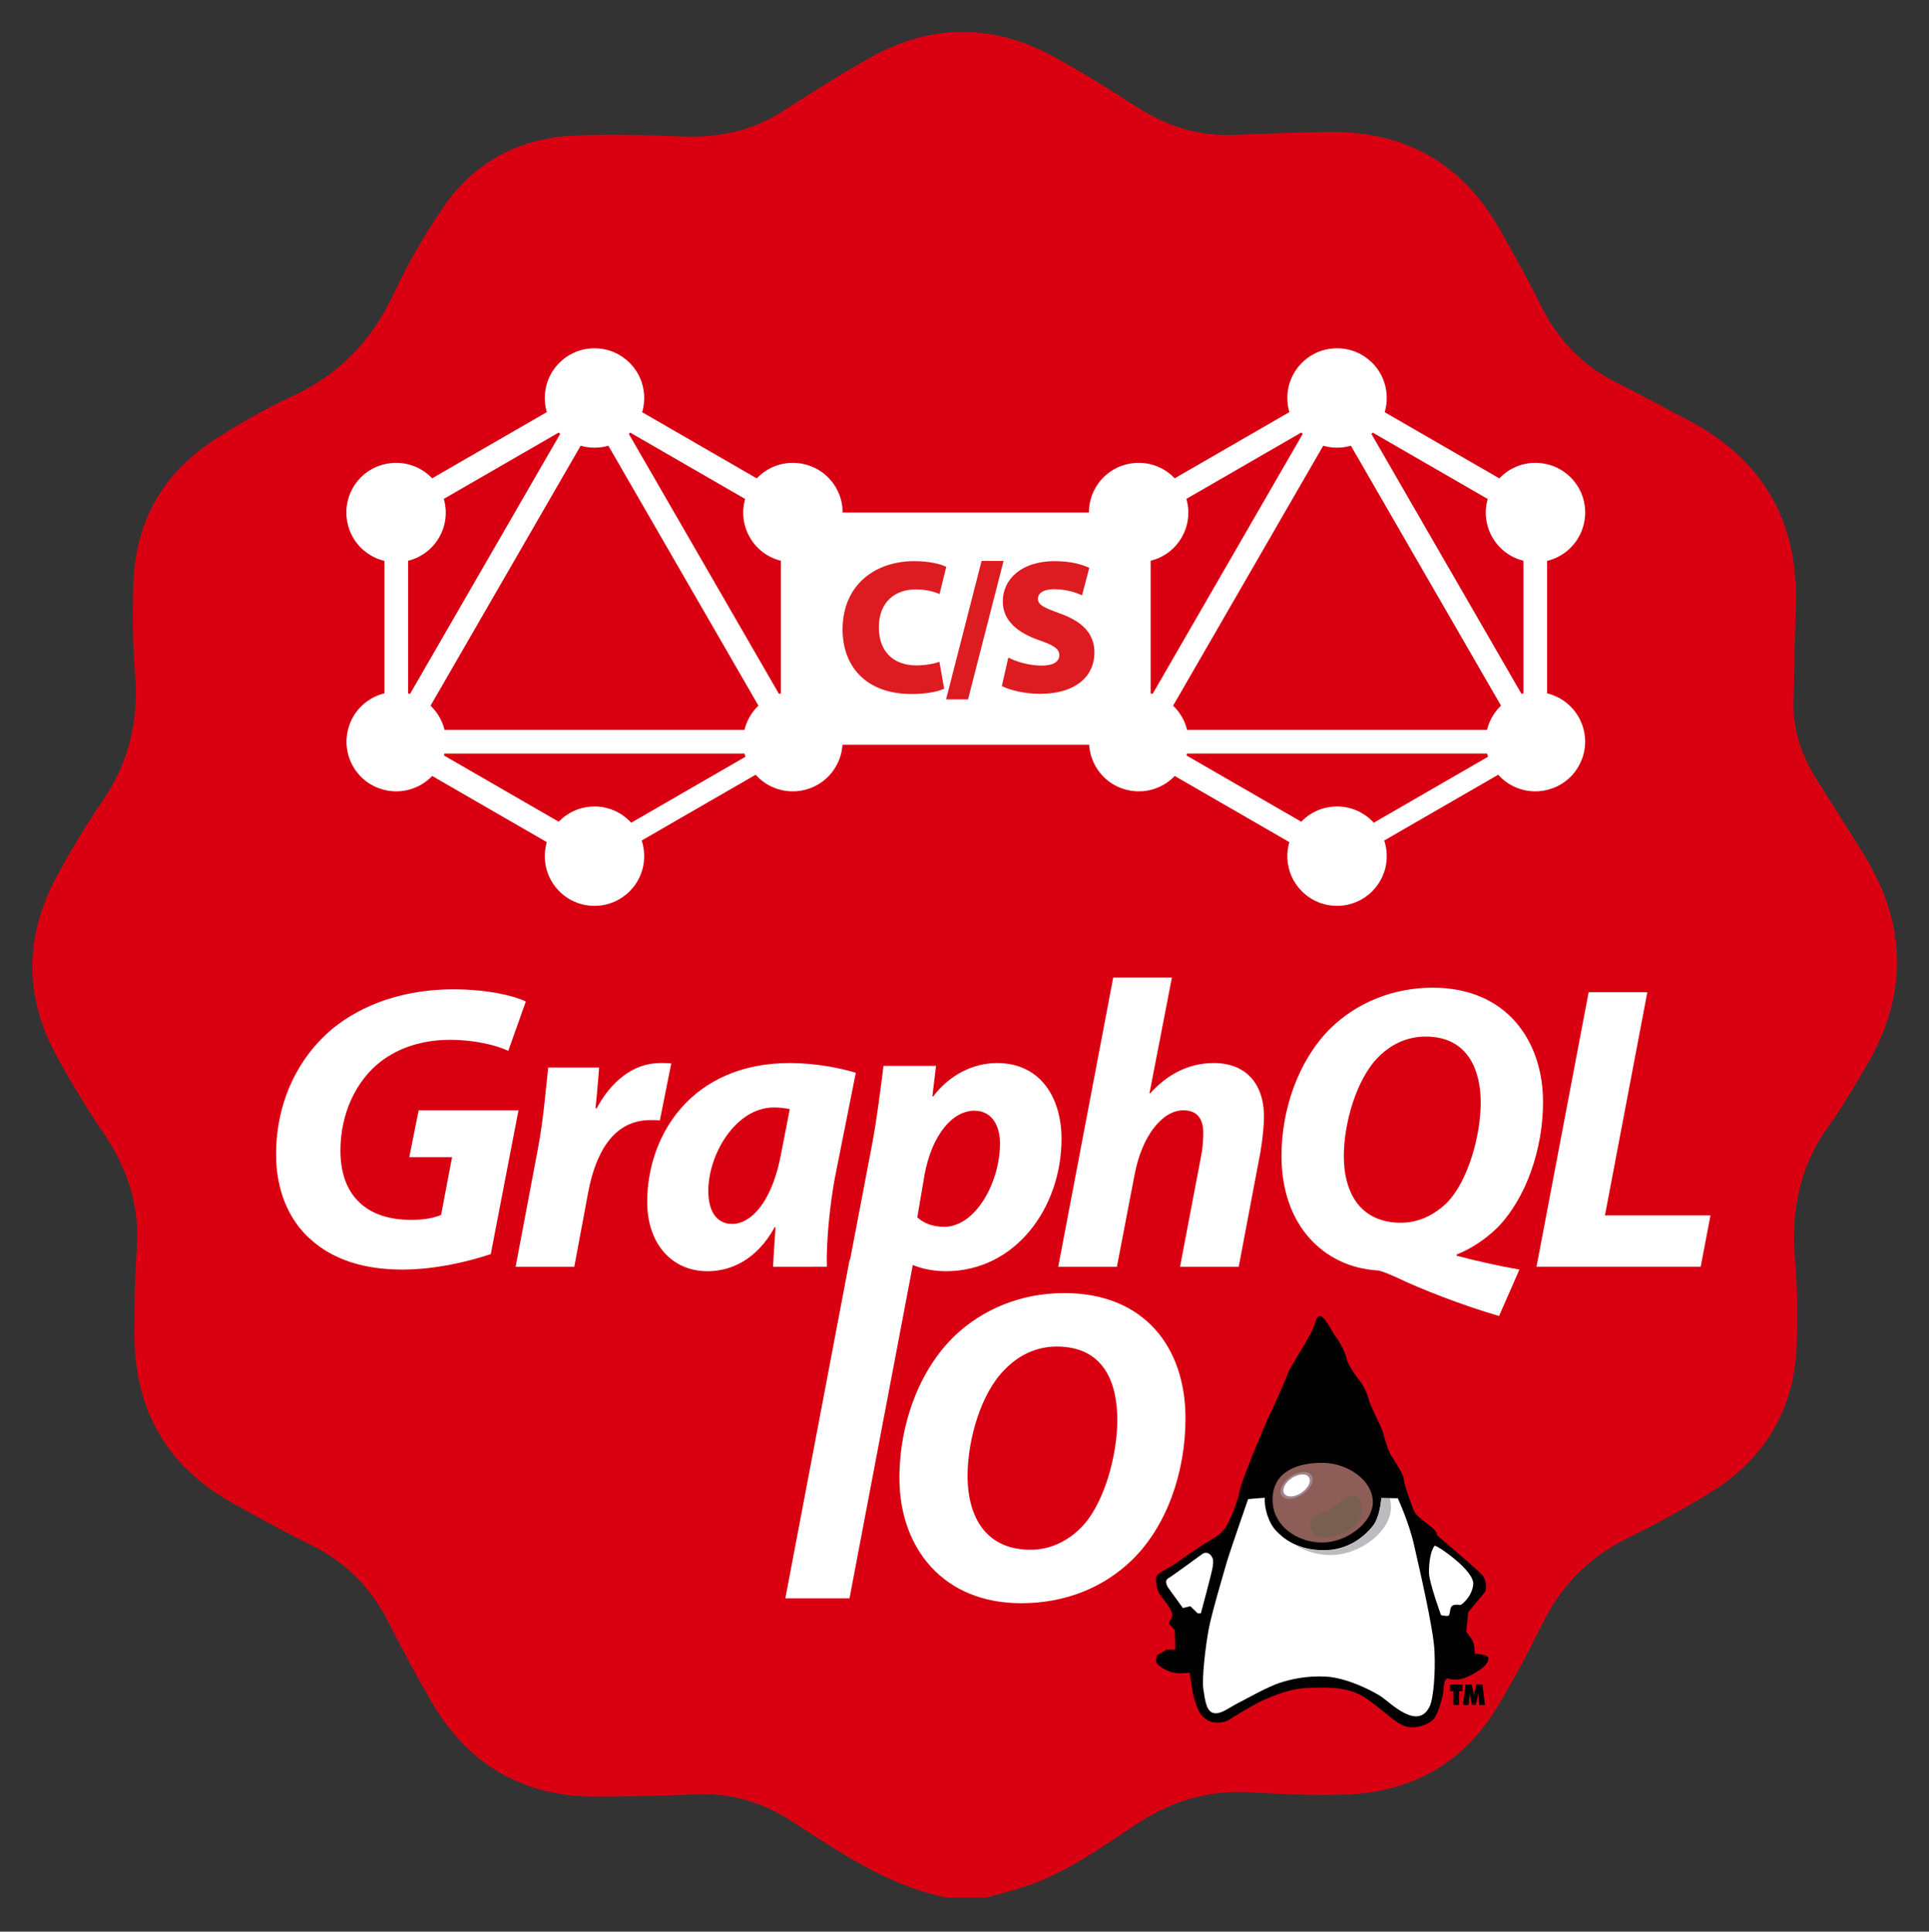 <?xml version="1.0" encoding="UTF-8" standalone="no"?>
<svg
   xmlns:dc="http://purl.org/dc/elements/1.1/"
   xmlns:cc="http://creativecommons.org/ns#"
   xmlns:rdf="http://www.w3.org/1999/02/22-rdf-syntax-ns#"
   xmlns:svg="http://www.w3.org/2000/svg"
   xmlns="http://www.w3.org/2000/svg"
   xmlns:sodipodi="http://sodipodi.sourceforge.net/DTD/sodipodi-0.dtd"
   xmlns:inkscape="http://www.inkscape.org/namespaces/inkscape"
   inkscape:version="1.1-dev (f9311a1, 2019-12-25)"
   sodipodi:docname="graphql-io-logo.svg"
   xml:space="preserve"
   enable-background="new 0 0 1515.216 1517.351"
   viewBox="0 0 1515.216 1517.351"
   y="0px"
   x="0px"
   id="Layer_1"
   version="1.1"><rect x="0" y="0" width="1515.216" height="1517.351" fill="#333333" stroke="none"/><defs
   id="defs934" /><sodipodi:namedview
   inkscape:current-layer="Layer_1"
   inkscape:window-maximized="0"
   inkscape:window-y="23"
   inkscape:window-x="0"
   inkscape:cy="654.48457"
   inkscape:cx="608.3174"
   inkscape:zoom="0.57270864"
   showgrid="false"
   id="namedview932"
   inkscape:window-height="1035"
   inkscape:window-width="1920"
   inkscape:pageshadow="2"
   inkscape:pageopacity="0"
   guidetolerance="10"
   gridtolerance="10"
   objecttolerance="10"
   borderopacity="1"
   inkscape:document-rotation="0"
   bordercolor="#666666"
   pagecolor="#ffffff" />
<path
   id="path751"
   d="M744.004,1490.622c-46.799-9.064-84.775-36.105-123.738-61.011c-22.962-14.678-47.649-21.403-74.939-20.08  c-25.122,1.217-50.297,1.547-75.454,1.794c-59.296,0.583-103.265-25.649-132.372-76.953c-11.236-19.805-22.198-39.796-32.423-60.136  c-13.366-26.59-32.758-46.573-59.477-59.942c-22.122-11.069-43.989-22.725-65.434-35.05c-50.59-29.075-74.599-73.713-74.611-131.523  c-0.005-22.396,0.336-44.849,1.937-67.174c2.455-34.222-8.004-63.958-27.041-91.886c-13.248-19.435-25.472-39.693-36.635-60.401  c-25.061-46.492-24.198-93.558,0.759-139.792c10.994-20.366,23.002-40.307,36.065-59.404c20.704-30.268,28.441-63.031,25.439-99.406  c-1.935-23.451-1.993-47.157-1.317-70.703c1.397-48.64,22.781-86.957,63.595-113.394c19.729-12.78,40.268-24.722,61.596-34.531  c36.858-16.951,62.103-43.773,79.278-80.24c11.166-23.708,24.354-46.777,39.209-68.361c24.191-35.151,59.244-53.72,101.687-55.855  c28.598-1.439,57.371-0.443,86.026,0.578c27.875,0.992,53.781-3.904,77.604-19.135c22.833-14.599,45.723-29.194,69.32-42.491  c47.526-26.78,96.033-27.29,144.003-1.338c22.773,12.32,44.713,26.257,66.542,40.226c23.586,15.095,48.817,22.903,76.95,21.571  c24.339-1.152,48.704-2.001,73.067-2.342c59.985-0.841,105.201,24.666,134.763,77.05c11.389,20.182,22.604,40.493,33.01,61.193  c13.009,25.877,32.011,45.298,57.827,58.372c19.624,9.939,39.073,20.232,58.457,30.634c57.673,30.95,84.943,79.371,82.9,144.633  c-0.787,25.142-1.244,50.294-1.839,75.442c-0.53,22.365,6.351,42.529,18.163,61.246c12.582,19.937,25.304,39.788,37.624,59.886  c34.344,56.027,33.794,112.139-0.209,168.104c-8.976,14.773-17.397,29.992-27.578,43.905  c-23.623,32.281-30.237,68.131-26.708,107.204c1.869,20.691,1.756,41.637,1.332,62.443c-1.06,52.062-24.367,91.981-68.535,119.119  c-21.055,12.938-42.894,24.745-65.043,35.723c-30.136,14.936-51.781,37.324-66.539,67.422  c-10.88,22.188-22.592,44.063-35.391,65.194c-27.262,45.009-68.514,67.007-120.489,68.511c-24.316,0.704-48.746-0.316-73.045-1.824  c-33.614-2.087-63.312,7.264-91.098,25.901c-28.98,19.439-57.611,39.864-91.752,49.943c-8.231,2.43-16.541,4.594-24.814,6.88  C764.451,1490.622,754.227,1490.622,744.004,1490.622z"
   fill="#D90011" />
<g
   id="g767">
	<path
   id="path753"
   d="M385.5,985.134c-16.321,5.439-42.561,12.16-69.762,12.16c-29.441,0-54.082-7.681-71.682-23.681   c-17.28-15.04-27.201-39.041-27.201-66.562c0-40.321,16.32-75.202,43.841-98.562c24.321-20.16,57.921-31.36,95.362-31.36   c27.841,0,48.641,5.439,56.961,9.6l-13.76,38.722c-9.601-4.48-26.561-8.641-45.761-8.641c-21.44,0-40.321,6.08-54.721,17.28   c-18.88,14.721-31.361,40.321-31.361,69.762c0,36.161,21.44,54.401,55.361,54.401c10.88,0,18.241-1.601,23.681-3.84l8.64-45.441   h-33.601l7.36-36.801h78.402L385.5,985.134z"
   fill="#FFFFFF" />
	<path
   id="path755"
   d="M405.012,995.054l17.601-93.122c4.48-23.681,6.4-49.921,8-63.361h40.001   c-0.96,10.561-1.6,21.12-2.88,32.001h0.96c11.2-20.801,28.48-35.521,49.921-35.521c2.88,0,5.76,0,8.64,0.32l-8.96,44.801   c-2.24-0.319-4.8-0.319-7.36-0.319c-29.441,0-43.201,26.24-48.961,56.961l-10.88,58.241H405.012z"
   fill="#FFFFFF" />
	<path
   id="path757"
   d="M607.257,995.054c0.32-9.28,1.28-19.841,1.92-31.041h-0.64c-14.4,25.921-34.561,34.562-52.801,34.562   c-28.161,0-47.361-21.761-47.361-54.401c0-52.802,35.201-109.123,112.003-109.123c18.88,0,38.721,3.521,51.841,7.681l-16.32,81.922   c-3.84,20.16-7.04,50.881-6.4,70.401H607.257z M620.377,871.211c-3.521-0.64-7.68-1.28-12.48-1.28   c-29.761,0-51.521,36.481-51.521,65.602c0,15.36,6.08,25.921,18.88,25.921c13.76,0,30.721-15.681,38.081-54.081L620.377,871.211z"
   fill="#FFFFFF" />
	<path
   id="path759"
   d="M654.606,1058.415l30.401-159.363c3.52-18.561,7.04-45.762,8.96-61.762h41.281l-2.88,24.001h0.64   c12.8-16.961,31.36-26.241,50.241-26.241c33.92,0,50.561,27.201,50.561,59.521c0,54.081-36.161,104.003-90.882,104.003   c-12.48,0-23.36-3.2-28.8-6.4h-0.96l-12.48,66.241H654.606z M720.528,956.333c5.12,4.479,11.84,7.36,21.121,7.36   c24.641,0,43.841-34.881,43.841-65.602c0-12.48-5.44-25.601-20.16-25.601c-17.281,0-33.281,19.2-39.041,49.921L720.528,956.333z"
   fill="#FFFFFF" />
	<path
   id="path761"
   d="M831.246,995.054l43.201-227.205h46.081l-17.601,90.882h0.64c13.12-14.4,29.44-23.681,49.921-23.681   c24.321,0,39.361,15.36,39.361,42.241c0,7.36-1.28,19.2-2.88,28.16l-16.96,89.603h-46.081l16.32-85.762   c1.28-6.08,1.92-12.801,1.92-19.2c0-10.561-4.16-17.921-15.68-17.921c-16.32,0-32.641,19.841-38.401,51.201l-13.76,71.682H831.246z   "
   fill="#FFFFFF" />
	<path
   id="path763"
   d="M1177.486,1033.775c-29.44-8.64-61.441-21.12-80.642-30.4c-10.24-4.48-13.12-5.44-15.36-5.44   c-41.921-2.88-74.882-35.521-74.882-89.922c0-36.48,13.12-74.242,37.441-99.202c21.44-21.44,50.561-32.961,81.282-32.961   c58.241,0,86.722,41.921,86.722,89.922c0,36.481-13.12,75.522-36.16,98.883c-8.641,8.32-19.521,16-31.681,20.8v0.96   c13.12,3.521,31.04,7.681,49.281,10.881L1177.486,1033.775z M1082.764,830.25c-17.601,17.601-27.201,52.801-27.201,77.762   c0,30.4,14.08,52.481,44.801,52.481c14.081,0,26.241-6.08,36.161-15.681c16.641-16.96,26.561-52.801,26.561-78.722   c0-24.32-9.28-51.841-43.201-51.841C1105.165,814.25,1092.684,820.33,1082.764,830.25z"
   fill="#FFFFFF" />
	<path
   id="path765"
   d="M1247.878,779.369h46.081l-33.28,175.363h82.882l-7.681,40.321h-128.963L1247.878,779.369z"
   fill="#FFFFFF" />
</g>
<g
   id="g835">
	<g
   id="g773">
		<g
   id="g771">
			
				<rect
   id="rect769"
   height="18.567"
   width="358.249"
   fill="#FFFFFF"
   transform="matrix(0.5 -0.866 0.866 0.5 -193.15 560.772)"
   y="438.378"
   x="209.95" />
		</g>
	</g>
	<g
   id="g779">
		<g
   id="g777">
			<rect
   id="rect775"
   height="18.567"
   width="358.257"
   fill="#FFFFFF"
   y="573.359"
   x="287.789" />
		</g>
	</g>
	<g
   id="g785">
		<g
   id="g783">
			
				<rect
   id="rect781"
   height="206.919"
   width="18.567"
   fill="#FFFFFF"
   transform="matrix(0.5 -0.866 0.866 0.5 -348.856 650.717)"
   y="524.022"
   x="379.834" />
		</g>
	</g>
	<g
   id="g791">
		<g
   id="g789">
			
				<rect
   id="rect787"
   height="206.919"
   width="18.567"
   fill="#FFFFFF"
   transform="matrix(0.5 -0.866 0.866 0.5 -37.504 650.707)"
   y="254.374"
   x="535.502" />
		</g>
	</g>
	<g
   id="g797">
		<g
   id="g795">
			
				<rect
   id="rect793"
   height="18.567"
   width="206.919"
   fill="#FFFFFF"
   transform="matrix(0.866 -0.5 0.5 0.866 -126.744 242.521)"
   y="348.479"
   x="285.708" />
		</g>
	</g>
	<g
   id="g803">
		<g
   id="g801">
			
				<rect
   id="rect799"
   height="358.249"
   width="18.567"
   fill="#FFFFFF"
   transform="matrix(0.866 -0.5 0.5 0.866 -150.83 332.441)"
   y="268.54"
   x="535.629" />
		</g>
	</g>
	<g
   id="g809">
		<g
   id="g807">
			<rect
   id="rect805"
   height="206.924"
   width="18.567"
   fill="#FFFFFF"
   y="389.141"
   x="301.994" />
		</g>
	</g>
	<g
   id="g815">
		<g
   id="g813">
			<rect
   id="rect811"
   height="206.924"
   width="18.567"
   fill="#FFFFFF"
   y="389.141"
   x="613.386" />
		</g>
	</g>
	<g
   id="g821">
		<g
   id="g819">
			
				<rect
   id="rect817"
   height="16.218"
   width="179.964"
   fill="#FFFFFF"
   transform="matrix(0.866 -0.5 0.5 0.866 -240.705 356.455)"
   y="619.269"
   x="454.802" />
		</g>
	</g>
	<path
   id="path823"
   d="M656.56,602.105c-10.738,18.679-34.674,25.055-53.353,14.317c-18.679-10.738-25.055-34.674-14.317-53.353   c10.738-18.679,34.674-25.055,53.353-14.317C661.034,559.602,667.41,583.426,656.56,602.105"
   fill="#FFFFFF" />
	<path
   id="path825"
   d="M344.945,422.137c-10.738,18.679-34.674,25.055-53.353,14.317c-18.679-10.738-25.055-34.674-14.317-53.353   s34.674-25.055,53.353-14.317C349.307,379.634,355.682,403.458,344.945,422.137"
   fill="#FFFFFF" />
	<path
   id="path827"
   d="M277.387,602.105c-10.738-18.679-4.362-42.503,14.317-53.353c18.679-10.738,42.503-4.362,53.353,14.317   c10.738,18.679,4.362,42.503-14.317,53.353C311.949,627.159,288.124,620.784,277.387,602.105"
   fill="#FFFFFF" />
	<path
   id="path829"
   d="M589.002,422.137c-10.738-18.679-4.362-42.503,14.317-53.353c18.679-10.738,42.503-4.362,53.353,14.317   c10.738,18.679,4.362,42.503-14.317,53.353C623.676,447.192,599.74,440.816,589.002,422.137"
   fill="#FFFFFF" />
	<path
   id="path831"
   d="M466.974,711.607c-21.587,0-39.036-17.449-39.036-39.036c0-21.587,17.449-39.036,39.036-39.036   s39.036,17.449,39.036,39.036C506.009,694.046,488.561,711.607,466.974,711.607"
   fill="#FFFFFF" />
	<path
   id="path833"
   d="M466.974,351.671c-21.587,0-39.036-17.449-39.036-39.036s17.449-39.036,39.036-39.036   s39.036,17.449,39.036,39.036S488.561,351.671,466.974,351.671"
   fill="#FFFFFF" />
</g>
<path
   id="path837"
   d="M717.321,992.076l-50.03,263.438h-50.401l50.532-266.083L717.321,992.076z"
   fill="#FFFFFF" />
<path
   id="path839"
   d="M931.19,1114.111c0,43.051-15.05,85.052-42.001,111.302c-22.05,21.351-51.801,33.95-87.151,33.95  c-61.251,0-95.552-43.4-95.552-98.352c0-42.7,15.75-85.051,43.401-111.651c22.05-21,52.151-33.601,86.102-33.601  C898.29,1015.759,931.19,1057.76,931.19,1114.111z M789.438,1075.61c-18.9,18.551-29.401,55.301-29.401,83.651  c0,33.251,15.05,58.102,49.351,58.102c15.05,0,28.7-6.301,39.551-17.15c18.55-18.551,28.7-57.401,28.7-84.702  c0-29.4-10.5-57.751-47.601-57.751C814.288,1057.76,800.288,1064.41,789.438,1075.61z"
   fill="#FFFFFF" />
<g
   id="g907">
	<g
   id="g845">
		<g
   id="g843">
			
				<rect
   id="rect841"
   height="18.567"
   width="358.249"
   fill="#FFFFFF"
   transform="matrix(0.5 -0.866 0.866 0.5 98.486 1065.901)"
   y="438.375"
   x="793.229" />
		</g>
	</g>
	<g
   id="g851">
		<g
   id="g849">
			<rect
   id="rect847"
   height="18.567"
   width="358.257"
   fill="#FFFFFF"
   y="573.356"
   x="871.068" />
		</g>
	</g>
	<g
   id="g857">
		<g
   id="g855">
			
				<rect
   id="rect853"
   height="206.919"
   width="18.567"
   fill="#FFFFFF"
   transform="matrix(0.5 -0.866 0.866 0.5 -57.22 1155.846)"
   y="524.018"
   x="963.113" />
		</g>
	</g>
	<g
   id="g863">
		<g
   id="g861">
			
				<rect
   id="rect859"
   height="206.919"
   width="18.567"
   fill="#FFFFFF"
   transform="matrix(0.5 -0.866 0.866 0.5 254.132 1155.836)"
   y="254.37"
   x="1118.781" />
		</g>
	</g>
	<g
   id="g869">
		<g
   id="g867">
			
				<rect
   id="rect865"
   height="18.567"
   width="206.919"
   fill="#FFFFFF"
   transform="matrix(0.866 -0.5 0.5 0.866 -48.594 534.167)"
   y="348.476"
   x="868.987" />
		</g>
	</g>
	<g
   id="g875">
		<g
   id="g873">
			
				<rect
   id="rect871"
   height="358.249"
   width="18.567"
   fill="#FFFFFF"
   transform="matrix(0.866 -0.5 0.5 0.866 -72.68 624.086)"
   y="268.537"
   x="1118.908" />
		</g>
	</g>
	<g
   id="g881">
		<g
   id="g879">
			<rect
   id="rect877"
   height="206.924"
   width="18.567"
   fill="#FFFFFF"
   y="389.138"
   x="885.273" />
		</g>
	</g>
	<g
   id="g887">
		<g
   id="g885">
			<rect
   id="rect883"
   height="206.924"
   width="18.567"
   fill="#FFFFFF"
   y="389.138"
   x="1196.665" />
		</g>
	</g>
	<g
   id="g893">
		<g
   id="g891">
			
				<rect
   id="rect889"
   height="16.218"
   width="179.964"
   fill="#FFFFFF"
   transform="matrix(0.866 -0.5 0.5 0.866 -162.555 648.1)"
   y="619.266"
   x="1038.081" />
		</g>
	</g>
	<path
   id="path895"
   d="M1239.839,602.101c-10.738,18.679-34.674,25.055-53.353,14.317c-18.679-10.738-25.055-34.674-14.317-53.353   c10.738-18.679,34.674-25.055,53.353-14.317C1244.313,559.598,1250.689,583.422,1239.839,602.101"
   fill="#FFFFFF" />
	<path
   id="path897"
   d="M928.224,422.134c-10.738,18.679-34.674,25.055-53.353,14.317c-18.679-10.738-25.055-34.674-14.317-53.353   c10.738-18.679,34.674-25.055,53.353-14.317C932.586,379.631,938.961,403.455,928.224,422.134"
   fill="#FFFFFF" />
	<path
   id="path899"
   d="M860.666,602.101c-10.738-18.679-4.362-42.503,14.317-53.353c18.679-10.738,42.503-4.362,53.353,14.317   c10.738,18.679,4.362,42.503-14.317,53.353C895.228,627.156,871.403,620.781,860.666,602.101"
   fill="#FFFFFF" />
	<path
   id="path901"
   d="M1172.281,422.134c-10.738-18.679-4.362-42.503,14.317-53.353c18.679-10.738,42.503-4.362,53.353,14.317   c10.738,18.679,4.362,42.503-14.317,53.353C1206.955,447.188,1183.019,440.813,1172.281,422.134"
   fill="#FFFFFF" />
	<path
   id="path903"
   d="M1050.252,711.603c-21.587,0-39.036-17.449-39.036-39.036c0-21.587,17.449-39.036,39.036-39.036   c21.587,0,39.036,17.449,39.036,39.036C1089.288,694.043,1071.84,711.603,1050.252,711.603"
   fill="#FFFFFF" />
	<path
   id="path905"
   d="M1050.252,351.668c-21.587,0-39.036-17.449-39.036-39.036s17.449-39.036,39.036-39.036   c21.587,0,39.036,17.449,39.036,39.036S1071.84,351.668,1050.252,351.668"
   fill="#FFFFFF" />
</g>
<polygon
   id="polygon909"
   points="895.774,585.027 622.918,585.027 622.918,493.822 623.063,402.616 895.774,402.616 895.629,493.822   "
   fill="#FFFFFF" />
<g
   id="g917">
	<path
   id="path911"
   d="M741.633,540.99c-3.75,1.95-13.35,4.2-25.349,4.2c-37.798,0-54.448-23.55-54.448-50.549   c0-35.698,26.099-53.848,56.248-53.848c11.549,0,20.999,2.25,25.199,4.5l-5.25,21.299c-4.35-1.8-10.65-3.6-18.75-3.6   c-15.449,0-28.949,9.149-28.949,29.849c0,18.449,10.95,29.849,29.549,29.849c6.45,0,13.799-1.199,17.999-2.85L741.633,540.99z"
   fill="#DD1C21" />
	<path
   id="path913"
   d="M743.135,549.389l27.898-108.745h17.25l-27.899,108.745H743.135z"
   fill="#DD1C21" />
	<path
   id="path915"
   d="M792.033,516.541c6.15,3.15,16.049,6.3,26.249,6.3c9.299,0,13.799-3.149,13.799-8.25   c0-4.949-4.5-7.799-15.899-11.699c-17.099-6-28.499-15.449-28.499-30.448c0-17.85,15.149-31.649,40.648-31.649   c12,0,20.699,2.25,27.299,5.25l-5.7,21.6c-4.35-1.95-11.85-4.8-21.899-4.8c-8.25,0-12.75,2.999-12.75,7.499   c0,5.1,5.4,7.2,18.149,11.85c18.149,6.75,26.249,16.499,26.249,30.599c0,17.399-13.499,32.249-43.048,32.249   c-12.15,0-23.999-3.15-29.699-6.149L792.033,516.541z"
   fill="#DD1C21" />
</g>
<g
   id="g919">
</g>
<g
   id="g921">
</g>
<g
   id="g923">
</g>
<g
   id="g925">
</g>
<g
   id="g927">
</g>
<g
   id="g929">
</g>
<g
   transform="matrix(1.803,0,0,1.838,864.82,1018.135)"
   fill-rule="evenodd"
   clip-rule="evenodd"
   id="g958"><path
     inkscape:connector-curvature="0"
     fill="#fff"
     fill-opacity="0"
     d="M 0,0 H 192.756 V 192.756 H 0 Z"
     id="path938" /><path
     inkscape:connector-curvature="0"
     d="m 136.799,92.606 c -0.898,-1.372 -4.855,-12.398 -4.855,-14.245 0,-1.899 -4.008,-8.072 -5.381,-9.971 -1.318,-1.899 -3.217,-8.072 -3.746,-10.235 -0.527,-2.11 -5.381,-11.026 -5.908,-13.189 -0.58,-2.11 -1.898,-5.909 -4.062,-8.599 -2.162,-2.691 -5.539,-7.492 -5.908,-9.919 -0.422,-2.479 -3.482,-7.808 -5.117,-9.707 -0.58,-0.686 -2.428,-4.432 -4.273,-6.647 -1.531,-1.847 -3.008,-2.638 -4.063,0.738 -1.372,4.273 -3.218,6.964 -4.59,9.391 -1.319,2.427 -6.7,10.499 -7.544,12.925 -0.792,2.427 -6.7,15.353 -8.335,18.571 -1.583,3.218 -12.082,27.698 -12.609,31.497 -0.581,3.746 -4.062,12.873 -6.489,16.144 -2.427,3.219 -6.173,4.802 -8.335,6.173 -2.163,1.319 -9.655,6.173 -12.082,8.072 -2.427,1.898 -8.283,4.432 -9.18,5.908 -0.844,1.478 0,5.804 1.108,7.65 1.055,1.899 5.856,6.595 5.645,9.549 -0.369,1.267 -2.057,2.796 -1.108,3.693 l 2.163,2.269 0.264,8.336 -3.798,0.105 -4.221,2.374 c 0,1.055 -0.738,2.163 -0.158,3.271 0.739,1.319 4.221,3.482 7.386,4.168 1.847,0.369 3.957,0.264 7.069,0.053 0,0 0.105,0.845 0.316,2.11 0.211,1.583 0.528,3.799 0.845,5.539 0.527,3.113 1.477,5.646 2.532,8.178 1.055,2.586 3.746,4.59 5.645,5.118 1.899,0.527 5.487,0.527 7.65,-0.792 2.11,-1.371 12.873,-7.755 16.038,-8.863 3.113,-1.16 9.918,-4.59 19.098,-4.854 9.18,-0.264 17.463,-0.527 25.271,4.854 7.809,5.382 12.979,11.079 17.516,11.818 4.484,0.738 9.074,-1.161 10.92,-2.902 1.795,-1.74 3.061,-5.328 4.326,-10.234 0.738,-3.588 0.158,-8.494 3.113,-7.387 1.318,0.475 3.219,0.422 5.012,0.053 3.377,-0.686 8.494,-4.062 9.707,-5.117 1.215,-1.002 2.691,-3.165 1.9,-4.273 -0.844,-1.107 -5.75,-1.477 -5.75,-1.477 0.105,-4.327 -0.951,-6.121 -3.693,-9.286 l 0.844,-8.335 7.492,-8.863 c 0,0 1.107,-4.327 -1.32,-7.018 -2.426,-2.69 -19.625,-16.936 -19.625,-16.936 0,0 0,-1.635 -2.428,-3.534 -2.429,-1.847 -6.386,-4.801 -7.282,-6.174 z"
     id="path940" /><path
     inkscape:connector-curvature="0"
     d="m 145.398,106.64 c 2.004,0.37 17.357,10.921 16.775,16.514 -0.527,5.645 -5.434,8.863 -5.434,8.863 0,0 -3.271,-0.633 -4.115,0.738 -0.791,1.372 -0.475,3.535 -1.318,3.852 -0.896,0.316 -3.166,-0.264 -3.166,-0.264 0,0 -5.012,-13.506 -5.223,-17.779 -0.157,-4.274 0.687,-9.972 2.481,-11.924 z"
     fill="#fff"
     id="path942" /><path
     inkscape:connector-curvature="0"
     d="m 118.438,87.806 c 0.158,9.127 -11.553,17.516 -22.104,17.516 -10.551,0 -21.737,-6.912 -21.579,-18.572 0.158,-11.66 10.498,-15.51 21.631,-15.51 11.079,0.052 21.841,7.386 22.052,16.566 z"
     fill="#8c5e57"
     id="path944" /><path
     inkscape:connector-curvature="0"
     d="m 35.661,133.282 -6.489,-8.81 c 0,0 -1.847,-2.744 0.105,-3.852 2.005,-1.161 14.983,-10.499 14.983,-10.499 0,0 1.688,-1.213 3.323,0.369 1.636,1.583 1.372,3.271 1.055,5.435 -0.316,2.163 -5.118,19.626 -5.118,19.626 H 42.096 L 38.93,132.543 Z M 64.098,86.75 c 0,0 -7.703,21.683 -9.286,26.907 -1.53,5.275 -6.489,21.525 -7.861,28.594 -1.372,7.07 -3.113,21.262 -2.321,25.957 0.738,4.749 1.318,9.286 4.432,9.972 3.112,0.738 6.806,-2.374 10.499,-4.168 3.64,-1.847 13.242,-7.122 18.096,-8.652 4.854,-1.583 11.817,-3.218 20.47,-2.743 8.652,0.527 19.098,5.486 23.793,8.441 4.01,2.532 16.092,14.982 21.314,4.221 1.582,-3.271 2.533,-14.034 2.059,-23.583 -0.424,-9.55 -6.754,-36.034 -8.916,-45.372 -2.111,-9.338 -7.07,-19.942 -7.07,-19.942 l -7.176,-0.105 c -0.053,0 -0.369,7.914 -3.799,12.082 -3.48,4.221 -10.445,10.341 -21.63,10.234 -11.237,-0.105 -17.515,-5.17 -20.628,-8.547 -3.166,-3.323 -5.064,-9.812 -4.695,-13.875 -0.001,-0.054 -6.121,0.474 -7.281,0.579 z"
     fill="#fff"
     id="path946" /><path
     inkscape:connector-curvature="0"
     d="m 87.733,84.746 c 3.588,-2.321 5.435,-5.909 4.01,-8.072 -1.372,-2.11 -5.381,-1.952 -9.021,0.369 -3.587,2.321 -5.434,5.961 -4.062,8.072 1.371,2.163 5.433,2.005 9.073,-0.369 z"
     fill="#a08591"
     id="path948" /><path
     inkscape:connector-curvature="0"
     d="m 87.258,84.06 c 2.955,-1.899 4.484,-4.854 3.324,-6.648 -1.108,-1.741 -4.432,-1.583 -7.387,0.317 -3.007,1.899 -4.484,4.907 -3.376,6.647 1.161,1.741 4.485,1.636 7.439,-0.316 z"
     fill="#fff"
     id="path950" /><path
     inkscape:connector-curvature="0"
     d="m 91.374,98.885 c 1.794,7.333 12.925,3.482 17.515,0.686 4.59,-2.849 5.488,-9.76 3.957,-12.187 -3.482,-5.54 -9.074,1.266 -12.24,3.271 -3.165,2.057 -10.551,2.954 -9.232,8.23 z"
     fill="#795f50"
     id="path952" /><path
     inkscape:connector-curvature="0"
     d="m 153.521,174.75 v -5.908 h -1.423 v -2.85 h 5.381 v 2.85 h -1.424 v 5.908 z m 11.291,0 -0.316,-3.481 c -0.053,-0.264 -0.053,-0.527 -0.053,-0.792 -0.053,-0.264 -0.053,-0.527 -0.053,-0.791 l -0.158,0.791 c -0.053,0.265 -0.105,0.581 -0.158,0.897 l -0.844,3.376 h -1.531 l -0.791,-3.376 c -0.105,-0.316 -0.158,-0.633 -0.211,-0.897 a 4.05,4.05 0 0 1 -0.105,-0.791 c 0,0.264 -0.053,0.527 -0.053,0.791 0,0.265 -0.053,0.528 -0.053,0.792 l -0.316,3.481 h -2.48 l 1.162,-8.758 h 2.637 l 0.527,2.163 c 0,0.053 0.053,0.158 0.053,0.317 0.211,0.896 0.369,1.635 0.422,2.216 h 0.053 c 0,-0.37 0.053,-0.739 0.158,-1.161 0.055,-0.422 0.16,-0.897 0.316,-1.425 l 0.529,-2.11 h 2.637 l 1.109,8.758 z"
     id="path954" /><path
     inkscape:connector-curvature="0"
     d="m 125.877,86.434 -3.746,-0.053 c -0.053,0 -0.369,7.914 -3.799,12.082 -3.48,4.168 -10.445,10.288 -21.63,10.235 -5.117,-0.053 -9.18,-1.161 -12.397,-2.586 4.59,2.955 10.235,4.537 15.774,4.537 12.557,0 26.484,-9.971 26.273,-20.839 a 17.961,17.961 0 0 0 -0.475,-3.376 z"
     fill="#bbbcbf"
     id="path956" /></g></svg>
